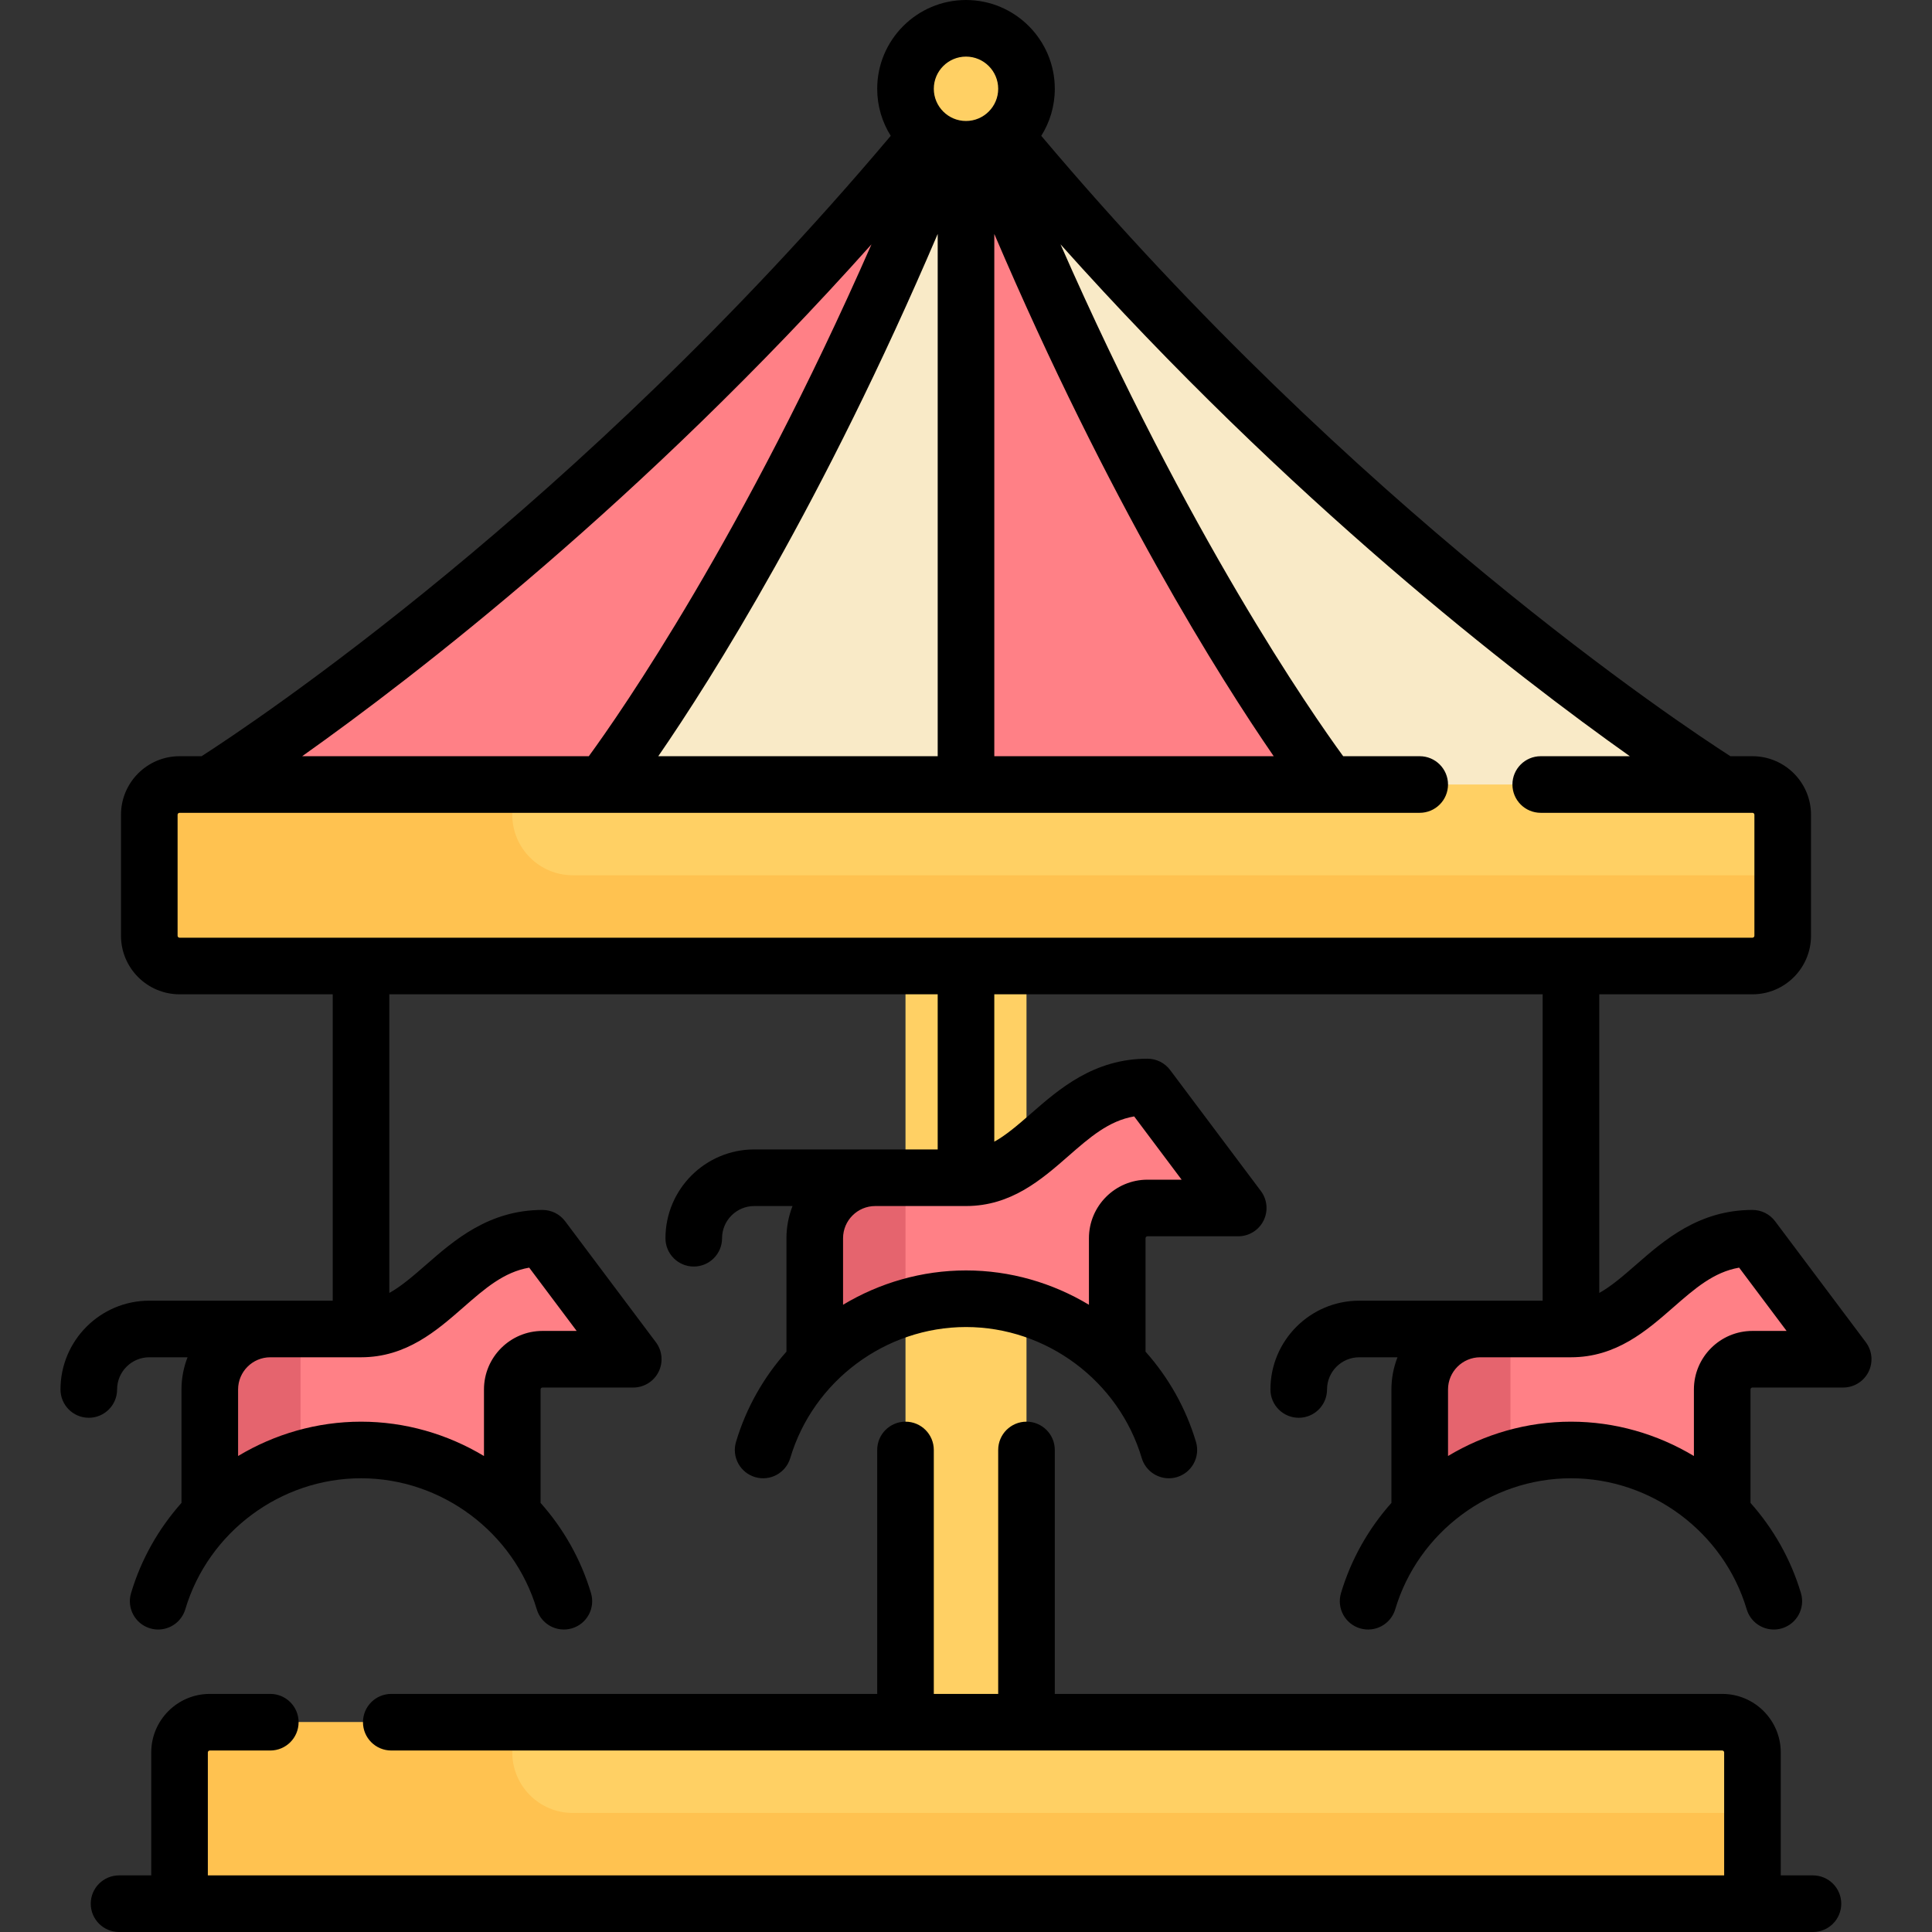 <svg id="Capa_1" enable-background="new 0 0 512 512" height="512" viewBox="0 0 512 512" width="512" xmlns="http://www.w3.org/2000/svg"><rect x="0" y="0" width="512" height="512" fill="#333333" stroke="none"/><path d="m239.968 247.984h32.065v216.435h-32.065z" fill="#ffd064"/><path d="m256 23.532c-98.266 120.343-200.403 184.371-200.403 184.371v16.032h352.71v-16.032c-.001 0-54.041-64.028-152.307-184.371z" fill="#ff8086"/><path d="m256 23.532c47.168 120.343 96.194 184.371 96.194 184.371v16.032h104.21v-16.032c-.001 0-102.138-64.028-200.404-184.371z" fill="#f9eac7"/><path d="m256 23.532c-47.168 120.343-96.194 184.371-96.194 184.371v16.032h96.194z" fill="#f9eac7"/><path d="m456.403 456.403h-400.806c-4.427 0-8.016 3.589-8.016 8.016v40.081h416.839v-40.081c-.001-4.427-3.59-8.016-8.017-8.016z" fill="#ffd064"/><path d="m135.758 464.419v-8.016h-80.161c-4.427 0-8.016 3.589-8.016 8.016v40.081h416.839v-24.048h-312.63c-8.854 0-16.032-7.178-16.032-16.033z" fill="#ffc250"/><circle cx="256" cy="23.532" fill="#ffd064" r="16.032"/><path d="m464.419 207.903h-416.838c-4.427 0-8.016 3.589-8.016 8.016v32.065c0 4.427 3.589 8.016 8.016 8.016h416.839c4.427 0 8.016-3.589 8.016-8.016v-32.065c-.001-4.427-3.589-8.016-8.017-8.016z" fill="#ffd064"/><path d="m151.79 231.952c-8.854 0-16.032-7.178-16.032-16.032v-8.016h-88.177c-4.427 0-8.016 3.589-8.016 8.016v32.065c0 4.427 3.589 8.016 8.016 8.016h416.839c4.427 0 8.016-3.589 8.016-8.016v-16.032h-320.646z" fill="#ffc250"/><path d="m95.677 384.258c15.28 0 29.115 6.126 39.235 16.032h.845v-32.065c0-4.427 3.589-8.016 8.016-8.016h24.048l-24.048-32.065c-22.044 0-29.058 24.048-48.097 24.048h-24.047c-8.854 0-16.032 7.178-16.032 16.032v32.065h.846c10.119-9.905 23.955-16.031 39.234-16.031z" fill="#ff8086"/><path d="m79.645 386.61v-34.416h-8.016c-8.854 0-16.032 7.178-16.032 16.032v32.065h.846c6.426-6.292 14.36-11.04 23.202-13.681z" fill="#e5646e"/><path d="m256 344.177c15.28 0 29.115 6.126 39.235 16.032h.845v-32.065c0-4.427 3.589-8.016 8.016-8.016h24.048l-24.048-32.065c-22.044 0-29.058 24.048-48.097 24.048h-24.048c-8.854 0-16.032 7.178-16.032 16.032v32.065h.846c10.12-9.905 23.955-16.031 39.235-16.031z" fill="#ff8086"/><path d="m239.968 346.529v-34.416h-8.016c-8.854 0-16.032 7.178-16.032 16.032v32.065h.846c6.426-6.292 14.36-11.04 23.202-13.681z" fill="#e5646e"/><path d="m416.323 384.258c15.28 0 29.115 6.126 39.235 16.032h.845v-32.065c0-4.427 3.589-8.016 8.016-8.016h24.048l-24.048-32.065c-22.044 0-29.058 24.048-48.097 24.048h-24.048c-8.854 0-16.032 7.178-16.032 16.032v32.065h.846c10.119-9.905 23.955-16.031 39.235-16.031z" fill="#ff8086"/><path d="m400.29 386.61v-34.416h-8.016c-8.854 0-16.032 7.178-16.032 16.032v32.065h.846c6.426-6.292 14.36-11.04 23.202-13.681z" fill="#e5646e"/><path d="m480.452 497h-8.532v-32.581c0-8.556-6.96-15.516-15.516-15.516h-176.873v-64.646c0-4.142-3.358-7.5-7.5-7.5s-7.5 3.358-7.5 7.5v64.646h-17.063v-64.646c0-4.142-3.358-7.5-7.5-7.5s-7.5 3.358-7.5 7.5v64.646h-128.777c-4.142 0-7.5 3.358-7.5 7.5s3.358 7.5 7.5 7.5h352.712c.285 0 .516.231.516.516v32.581h-401.838v-32.581c0-.285.231-.516.516-.516h16.035c4.142 0 7.5-3.358 7.5-7.5s-3.358-7.5-7.5-7.5h-16.035c-8.556 0-15.516 6.96-15.516 15.516v32.581h-8.532c-4.142 0-7.5 3.358-7.5 7.5s3.358 7.5 7.5 7.5h448.903c4.142 0 7.5-3.358 7.5-7.5s-3.358-7.5-7.5-7.5z"/><path d="m494.468 355.709-24.048-32.064c-1.417-1.889-3.639-3-6-3-14.243 0-23.461 8.062-30.869 14.539-3.726 3.258-6.749 5.815-9.728 7.454v-79.138h40.597c8.556 0 15.516-6.96 15.516-15.516v-32.064c0-8.556-6.96-15.516-15.516-15.516h-5.841c-13.235-8.492-99.268-65.539-182.631-164.408 2.268-3.617 3.585-7.888 3.585-12.463-.001-12.976-10.557-23.533-23.533-23.533s-23.532 10.557-23.532 23.532c0 4.575 1.317 8.847 3.585 12.464-83.28 98.767-169.395 155.906-182.633 164.407h-5.839c-8.556 0-15.516 6.96-15.516 15.516v32.064c0 8.556 6.96 15.516 15.516 15.516h40.597v81.193h-48.614c-12.976 0-23.532 10.557-23.532 23.532 0 4.142 3.358 7.5 7.5 7.5s7.5-3.358 7.5-7.5c0-4.705 3.828-8.532 8.532-8.532h10.14c-1.034 2.647-1.608 5.523-1.608 8.532v30.057c-6.035 6.783-10.677 14.887-13.366 23.915-1.182 3.97 1.077 8.146 5.047 9.329.714.213 1.435.314 2.144.314 3.231 0 6.215-2.105 7.185-5.361 6.089-20.443 25.239-34.721 46.57-34.721s40.481 14.278 46.571 34.722c1.183 3.97 5.356 6.229 9.329 5.047 3.97-1.183 6.229-5.359 5.047-9.329-2.689-9.028-7.331-17.132-13.366-23.915v-30.057c0-.285.231-.516.516-.516h24.048c2.841 0 5.438-1.605 6.708-4.146 1.271-2.541.997-5.582-.708-7.854l-24.048-32.064c-1.417-1.889-3.639-3-6-3-14.243 0-23.461 8.062-30.869 14.539-3.726 3.259-6.749 5.815-9.729 7.455v-79.139h145.325v41.113h-48.613c-12.976 0-23.532 10.557-23.532 23.532 0 4.142 3.358 7.5 7.5 7.5s7.5-3.358 7.5-7.5c0-4.705 3.828-8.532 8.532-8.532h10.14c-1.034 2.647-1.608 5.523-1.608 8.532v30.056c-6.035 6.783-10.677 14.887-13.366 23.916-1.183 3.97 1.077 8.146 5.047 9.329 3.968 1.183 8.146-1.077 9.329-5.047 6.089-20.444 25.24-34.722 46.571-34.722s40.481 14.278 46.571 34.722c.97 3.256 3.953 5.361 7.185 5.361.708 0 1.43-.102 2.144-.314 3.97-1.183 6.229-5.359 5.047-9.329-2.689-9.029-7.331-17.133-13.366-23.916v-30.056c0-.285.231-.516.516-.516h24.048c2.841 0 5.438-1.605 6.708-4.146 1.271-2.541.997-5.582-.708-7.854l-24.048-32.064c-1.417-1.889-3.639-3-6-3-14.243 0-23.461 8.062-30.869 14.539-3.726 3.258-6.749 5.815-9.728 7.454v-39.058h145.323v81.193h-48.613c-12.976 0-23.532 10.557-23.532 23.532 0 4.142 3.358 7.5 7.5 7.5s7.5-3.358 7.5-7.5c0-4.705 3.828-8.532 8.532-8.532h10.14c-1.034 2.647-1.608 5.523-1.608 8.532v30.057c-6.035 6.783-10.677 14.887-13.366 23.915-1.182 3.97 1.077 8.146 5.047 9.329 3.968 1.182 8.146-1.078 9.329-5.047 6.089-20.444 25.24-34.722 46.571-34.722s40.481 14.278 46.57 34.721c.97 3.256 3.953 5.361 7.185 5.361.708 0 1.43-.101 2.144-.314 3.97-1.183 6.229-5.359 5.047-9.329-2.689-9.028-7.331-17.133-13.366-23.915v-30.057c0-.285.231-.516.516-.516h24.048c2.841 0 5.438-1.605 6.708-4.146 1.271-2.539.997-5.58-.707-7.853zm-371.688-9.233c5.695-4.98 10.726-9.379 17.466-10.535l12.577 16.769h-9.048c-8.556 0-15.516 6.96-15.516 15.516v17.632c-9.658-5.798-20.865-9.099-32.581-9.099s-22.923 3.302-32.581 9.099v-17.632c0-4.705 3.828-8.532 8.532-8.532h24.048c11.988-.001 20.018-7.023 27.103-13.218zm160.322-40.081c5.695-4.98 10.726-9.379 17.466-10.535l12.577 16.769h-9.048c-8.556 0-15.516 6.96-15.516 15.516v17.631c-9.658-5.798-20.865-9.099-32.581-9.099s-22.923 3.301-32.581 9.099v-17.631c0-4.705 3.828-8.532 8.532-8.532h24.049c11.987 0 20.017-7.023 27.102-13.218zm-108.648-105.992c14.192-20.617 43.637-67.209 74.046-138.407v138.407zm89.046-138.403c30.408 71.196 59.853 117.787 74.044 138.403h-74.044zm-7.5-47c4.705 0 8.532 3.828 8.532 8.532s-3.828 8.532-8.532 8.532-8.532-3.828-8.532-8.532 3.827-8.532 8.532-8.532zm-25.05 49.753c-33.961 77.345-66.406 124-74.908 135.651h-75.962c30.338-21.505 90.1-67.611 150.87-135.651zm-183.886 183.231v-32.064c0-.285.231-.516.516-.516h328.66c4.142 0 7.5-3.358 7.5-7.5s-3.358-7.5-7.5-7.5h-20.284c-8.506-11.656-40.95-58.312-74.911-135.656 60.77 68.042 120.534 114.151 150.874 135.656h-23.61c-4.142 0-7.5 3.358-7.5 7.5s3.358 7.5 7.5 7.5h56.11c.285 0 .516.231.516.516v32.064c0 .285-.231.516-.516.516h-416.838c-.285 0-.517-.231-.517-.516zm417.355 104.725c-8.556 0-15.516 6.96-15.516 15.516v17.632c-9.658-5.798-20.865-9.099-32.581-9.099s-22.923 3.302-32.581 9.099v-17.632c0-4.705 3.828-8.532 8.533-8.532h24.048c11.987 0 20.017-7.022 27.102-13.218 5.695-4.98 10.726-9.379 17.466-10.535l12.577 16.769z"/></svg>